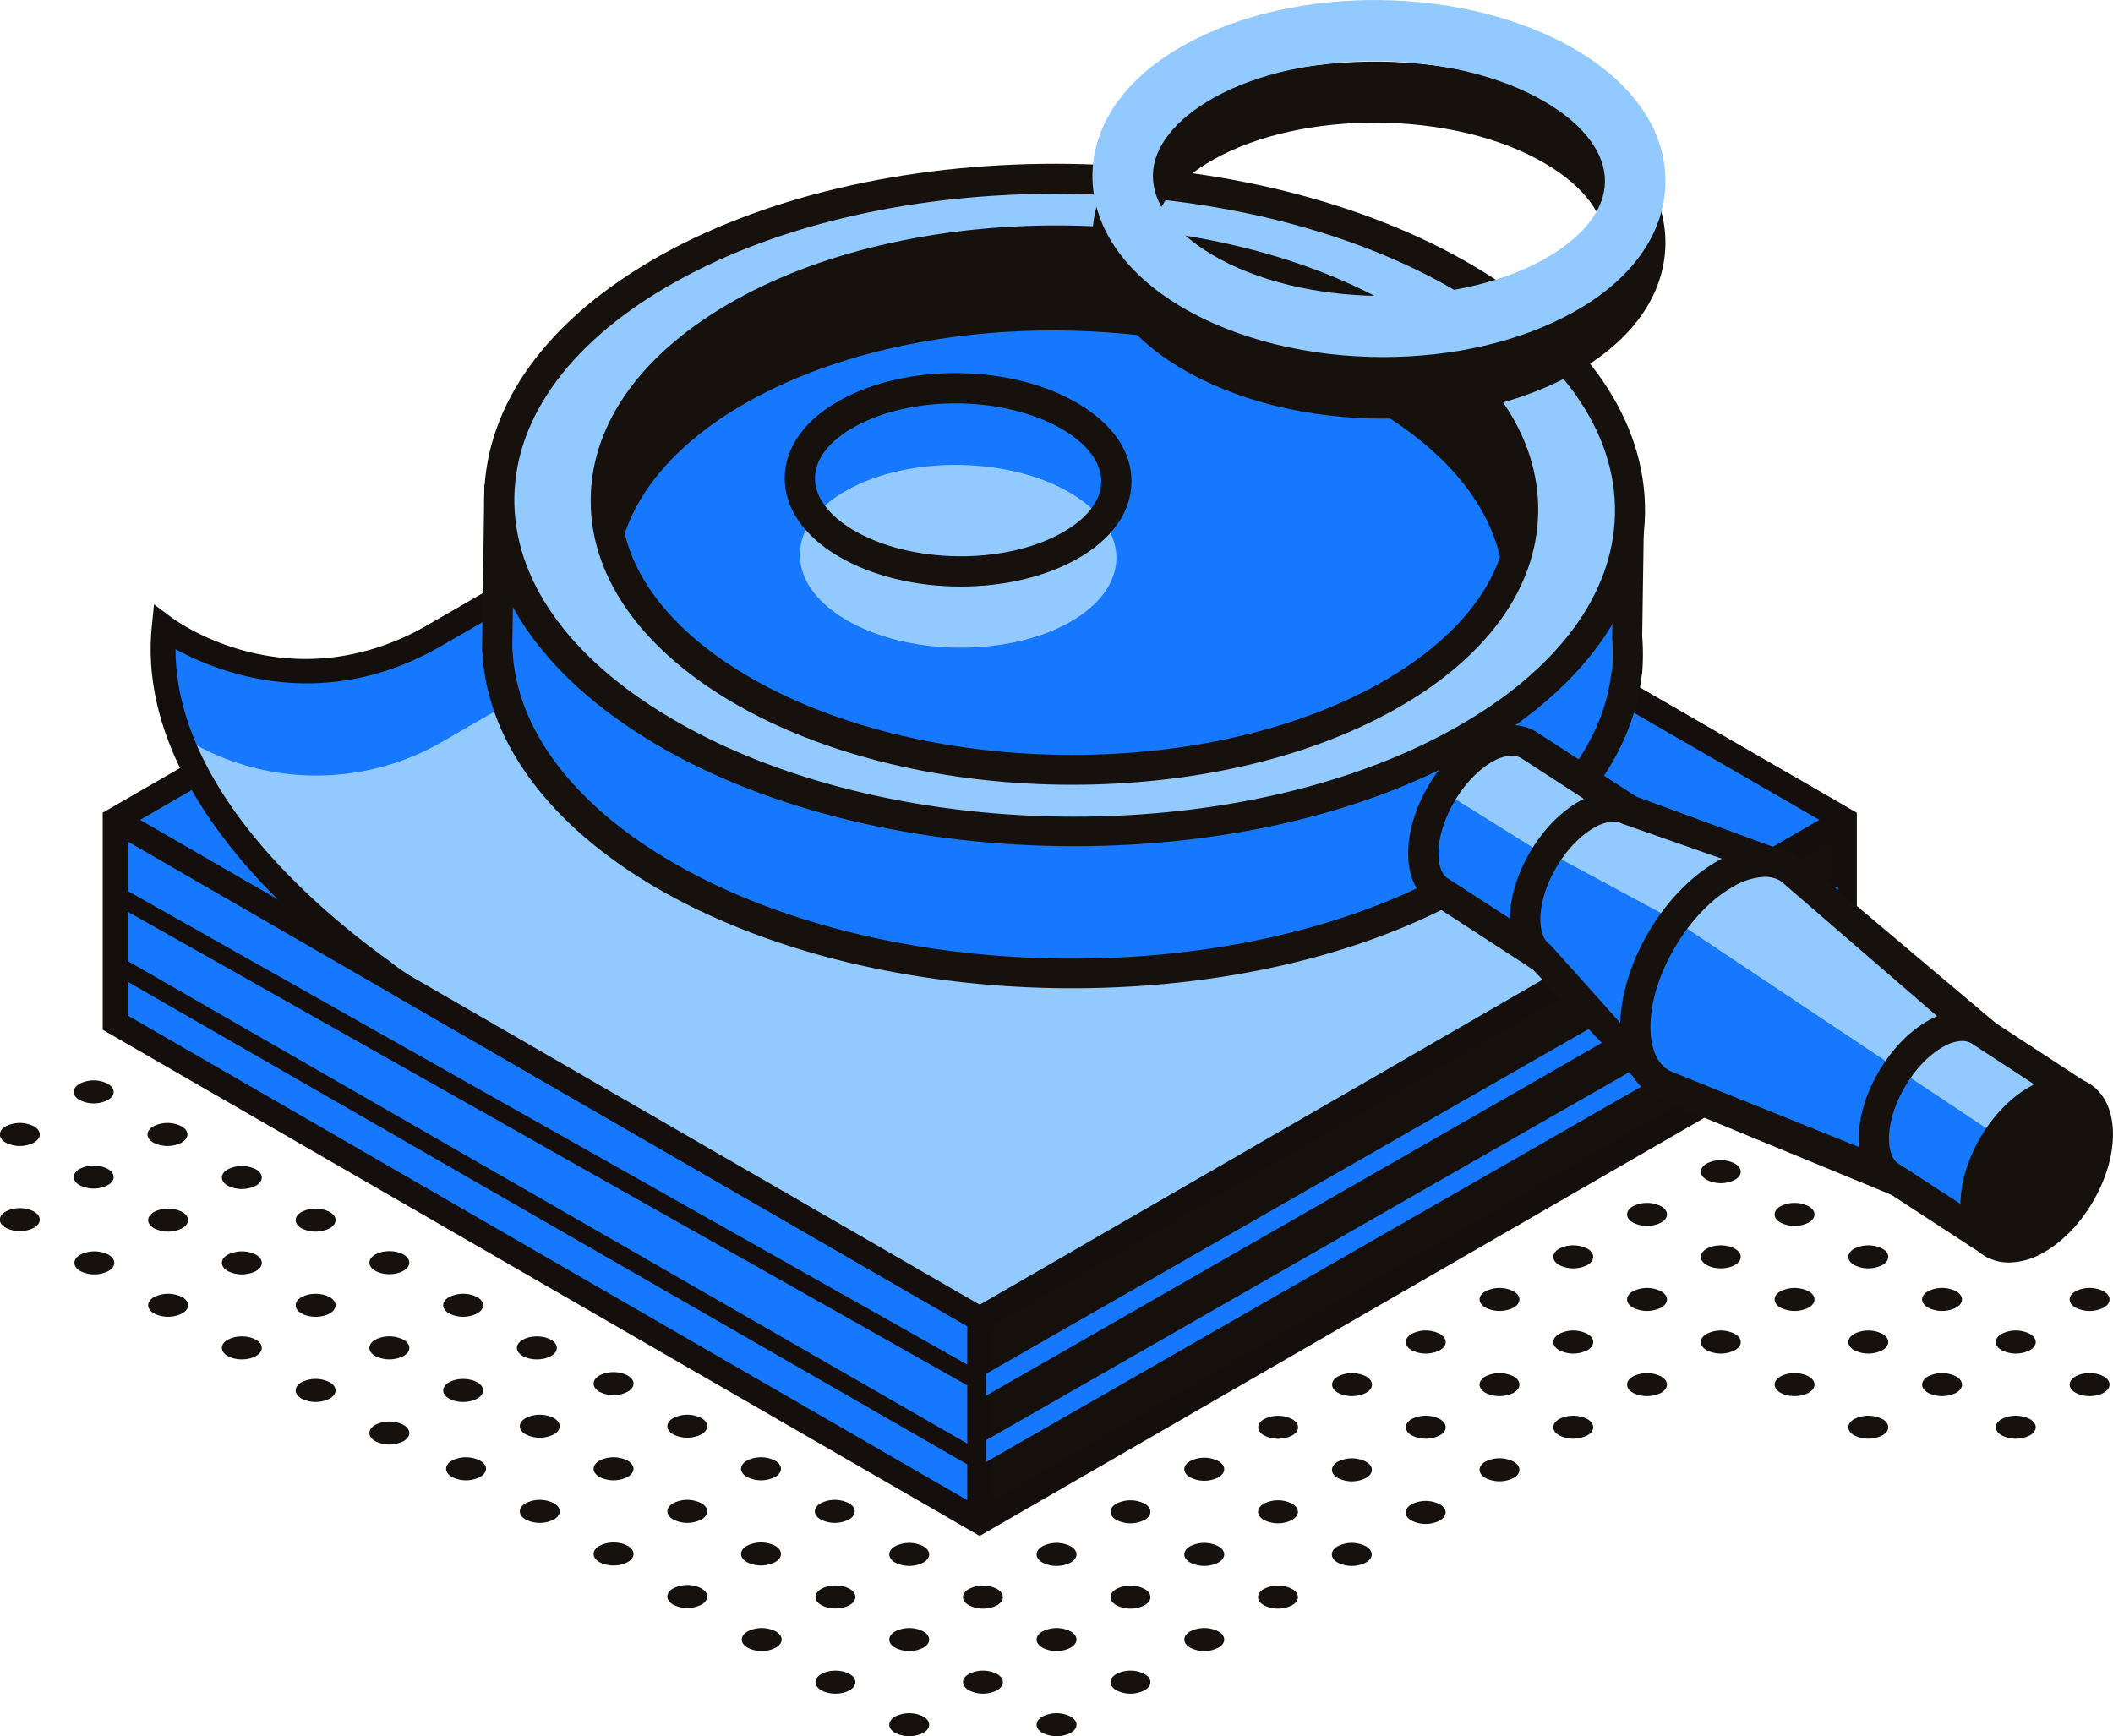 <svg xmlns="http://www.w3.org/2000/svg" viewBox="0 0 436.16 358.4">
  <defs>
    <style>
      .cls-1 {
        fill: #16110d;
      }

      .cls-2 {
        fill: #1677ff;
      }

      .cls-3 {
        fill: #15100c;
      }

      .cls-4 {
        fill: #140f0c;
      }

      .cls-5 {
        fill: #92c9ff;
      }
    </style>
  </defs>
  <g id="Layer_2" data-name="Layer 2">
    <g id="content">
      <g id="_1" data-name="1">
        <g>
          <g>
            <path class="cls-1" d="M83.29,294.12c1.6.93,1.6,2.44,0,3.37a6.5,6.5,0,0,1-5.83,0c-1.61-.93-1.61-2.44,0-3.37A6.5,6.5,0,0,1,83.29,294.12Z"/>
            <ellipse class="cls-1" cx="95.6" cy="287.02" rx="4.12" ry="2.38"/>
            <ellipse class="cls-1" cx="110.82" cy="278.23" rx="4.12" ry="2.38"/>
            <path class="cls-1" d="M68.06,285.33c1.61.93,1.61,2.44,0,3.37a6.42,6.42,0,0,1-5.82,0c-1.61-.93-1.61-2.44,0-3.37A6.48,6.48,0,0,1,68.06,285.33Z"/>
            <path class="cls-1" d="M83.29,276.54c1.6.93,1.6,2.44,0,3.37a6.5,6.5,0,0,1-5.83,0c-1.61-.93-1.61-2.44,0-3.37A6.5,6.5,0,0,1,83.29,276.54Z"/>
            <path class="cls-1" d="M98.51,267.75c1.61.93,1.61,2.44,0,3.37a6.48,6.48,0,0,1-5.82,0c-1.61-.93-1.61-2.44,0-3.37A6.48,6.48,0,0,1,98.51,267.75Z"/>
            <ellipse class="cls-1" cx="49.92" cy="278.23" rx="4.12" ry="2.38"/>
            <ellipse class="cls-1" cx="65.15" cy="269.44" rx="4.12" ry="2.38"/>
            <ellipse class="cls-1" cx="80.37" cy="260.64" rx="4.12" ry="2.38"/>
            <path class="cls-1" d="M37.61,267.75c1.61.93,1.61,2.44,0,3.37a6.48,6.48,0,0,1-5.82,0c-1.61-.93-1.61-2.44,0-3.37A6.48,6.48,0,0,1,37.61,267.75Z"/>
            <path class="cls-1" d="M52.84,259c1.6.93,1.6,2.44,0,3.37a6.5,6.5,0,0,1-5.83,0c-1.61-.93-1.61-2.44,0-3.37A6.5,6.5,0,0,1,52.84,259Z"/>
            <path class="cls-1" d="M68.06,250.17c1.61.93,1.61,2.44,0,3.37a6.48,6.48,0,0,1-5.82,0c-1.61-.93-1.61-2.44,0-3.37A6.48,6.48,0,0,1,68.06,250.17Z"/>
            <path class="cls-1" d="M22.39,259c1.6.93,1.6,2.44,0,3.37a6.5,6.5,0,0,1-5.83,0c-1.6-.93-1.6-2.44,0-3.37A6.5,6.5,0,0,1,22.39,259Z"/>
            <path class="cls-1" d="M37.61,250.17c1.61.93,1.61,2.44,0,3.37a6.48,6.48,0,0,1-5.82,0c-1.61-.93-1.61-2.44,0-3.37A6.48,6.48,0,0,1,37.61,250.17Z"/>
            <path class="cls-1" d="M52.84,241.38c1.6.93,1.6,2.44,0,3.37a6.5,6.5,0,0,1-5.83,0c-1.61-.93-1.61-2.44,0-3.37A6.5,6.5,0,0,1,52.84,241.38Z"/>
            <path class="cls-1" d="M7,250.08c1.61.93,1.61,2.44,0,3.36a6.42,6.42,0,0,1-5.82,0c-1.61-.92-1.61-2.43,0-3.36A6.42,6.42,0,0,1,7,250.08Z"/>
            <path class="cls-1" d="M22.25,241.29c1.61.93,1.61,2.43,0,3.36a6.42,6.42,0,0,1-5.82,0c-1.61-.93-1.61-2.43,0-3.36A6.42,6.42,0,0,1,22.25,241.29Z"/>
            <path class="cls-1" d="M37.48,232.5c1.61.93,1.61,2.43,0,3.36a6.42,6.42,0,0,1-5.82,0c-1.61-.93-1.61-2.43,0-3.36A6.42,6.42,0,0,1,37.48,232.5Z"/>
            <path class="cls-1" d="M7,232.5c1.61.93,1.61,2.43,0,3.36a6.42,6.42,0,0,1-5.82,0c-1.61-.93-1.61-2.43,0-3.36A6.42,6.42,0,0,1,7,232.5Z"/>
            <path class="cls-1" d="M22.25,223.71c1.61.93,1.61,2.43,0,3.36a6.42,6.42,0,0,1-5.82,0c-1.61-.93-1.61-2.43,0-3.36A6.42,6.42,0,0,1,22.25,223.71Z"/>
            <path class="cls-1" d="M221,354.34c1.61.93,1.61,2.44,0,3.36a6.42,6.42,0,0,1-5.82,0c-1.61-.92-1.61-2.43,0-3.36A6.42,6.42,0,0,1,221,354.34Z"/>
            <path class="cls-1" d="M236.26,345.55c1.61.93,1.61,2.43,0,3.36a6.42,6.42,0,0,1-5.82,0c-1.61-.93-1.61-2.43,0-3.36A6.42,6.42,0,0,1,236.26,345.55Z"/>
            <path class="cls-1" d="M251.49,336.76c1.61.93,1.61,2.43,0,3.36a6.42,6.42,0,0,1-5.82,0c-1.61-.93-1.61-2.43,0-3.36A6.42,6.42,0,0,1,251.49,336.76Z"/>
            <path class="cls-1" d="M266.71,328c1.61.93,1.61,2.43,0,3.36a6.42,6.42,0,0,1-5.82,0c-1.61-.93-1.61-2.43,0-3.36A6.42,6.42,0,0,1,266.71,328Z"/>
            <path class="cls-1" d="M281.94,319.18c1.61.93,1.61,2.43,0,3.36a6.42,6.42,0,0,1-5.82,0c-1.61-.93-1.61-2.43,0-3.36A6.42,6.42,0,0,1,281.94,319.18Z"/>
            <path class="cls-1" d="M190.59,354.34c1.61.93,1.61,2.44,0,3.36a6.42,6.42,0,0,1-5.82,0c-1.61-.92-1.61-2.43,0-3.36A6.42,6.42,0,0,1,190.59,354.34Z"/>
            <path class="cls-1" d="M205.81,345.55c1.61.93,1.61,2.43,0,3.36a6.42,6.42,0,0,1-5.82,0c-1.61-.93-1.61-2.43,0-3.36A6.42,6.42,0,0,1,205.81,345.55Z"/>
            <path class="cls-1" d="M221,336.76c1.61.93,1.61,2.43,0,3.36a6.42,6.42,0,0,1-5.82,0c-1.61-.93-1.61-2.43,0-3.36A6.42,6.42,0,0,1,221,336.76Z"/>
            <path class="cls-1" d="M236.26,328c1.61.93,1.61,2.43,0,3.36a6.42,6.42,0,0,1-5.82,0c-1.61-.93-1.61-2.43,0-3.36A6.42,6.42,0,0,1,236.26,328Z"/>
            <path class="cls-1" d="M251.49,319.18c1.61.93,1.61,2.43,0,3.36a6.42,6.42,0,0,1-5.82,0c-1.61-.93-1.61-2.43,0-3.36A6.42,6.42,0,0,1,251.49,319.18Z"/>
            <path class="cls-1" d="M266.71,310.39c1.61.93,1.61,2.43,0,3.36a6.42,6.42,0,0,1-5.82,0c-1.61-.93-1.61-2.43,0-3.36A6.42,6.42,0,0,1,266.71,310.39Z"/>
            <ellipse class="cls-1" cx="172.45" cy="347.23" rx="4.12" ry="2.38"/>
            <path class="cls-1" d="M190.59,336.76c1.61.93,1.61,2.44,0,3.36a6.42,6.42,0,0,1-5.82,0c-1.61-.92-1.61-2.43,0-3.36A6.42,6.42,0,0,1,190.59,336.76Z"/>
            <path class="cls-1" d="M205.81,328c1.61.93,1.61,2.43,0,3.36a6.42,6.42,0,0,1-5.82,0c-1.61-.93-1.61-2.43,0-3.36A6.42,6.42,0,0,1,205.81,328Z"/>
            <path class="cls-1" d="M221,319.18c1.61.93,1.61,2.43,0,3.36a6.42,6.42,0,0,1-5.82,0c-1.61-.93-1.61-2.43,0-3.36A6.42,6.42,0,0,1,221,319.18Z"/>
            <path class="cls-1" d="M236.26,310.39c1.61.93,1.61,2.43,0,3.36a6.42,6.42,0,0,1-5.82,0c-1.61-.93-1.61-2.43,0-3.36A6.42,6.42,0,0,1,236.26,310.39Z"/>
            <path class="cls-1" d="M251.49,301.6c1.61.93,1.61,2.43,0,3.36a6.42,6.42,0,0,1-5.82,0c-1.61-.93-1.61-2.43,0-3.36A6.42,6.42,0,0,1,251.49,301.6Z"/>
            <path class="cls-1" d="M160.14,336.76c1.61.93,1.61,2.44,0,3.36a6.42,6.42,0,0,1-5.82,0c-1.61-.92-1.61-2.43,0-3.36A6.42,6.42,0,0,1,160.14,336.76Z"/>
            <ellipse class="cls-1" cx="172.45" cy="329.65" rx="4.12" ry="2.38"/>
            <path class="cls-1" d="M190.59,319.18c1.61.93,1.61,2.43,0,3.36a6.42,6.42,0,0,1-5.82,0c-1.61-.93-1.61-2.43,0-3.36A6.42,6.42,0,0,1,190.59,319.18Z"/>
            <path class="cls-1" d="M205.81,310.39c1.61.93,1.61,2.43,0,3.36a6.42,6.42,0,0,1-5.82,0C198.38,312.82,204.21,309.46,205.81,310.39Z"/>
            <path class="cls-1" d="M215.22,301.6a6.42,6.42,0,0,1,5.82,0c1.61.93,1.61,2.43,0,3.36a6.42,6.42,0,0,1-5.82,0c-1.61-.93-1.61-2.43,0-3.36Z"/>
            <path class="cls-1" d="M230.44,292.81a6.42,6.42,0,0,1,5.82,0c1.61.93,1.61,2.43,0,3.36a6.42,6.42,0,0,1-5.82,0c-1.61-.93-1.61-2.43,0-3.36Z"/>
            <path class="cls-1" d="M144.78,327.88c1.61.93,1.61,2.43,0,3.36a6.42,6.42,0,0,1-5.82,0c-1.61-.93-1.61-2.43,0-3.36A6.42,6.42,0,0,1,144.78,327.88Z"/>
            <path class="cls-1" d="M160,319.09c1.61.93,1.61,2.43,0,3.36a6.44,6.44,0,0,1-5.83,0c-1.6-.93-1.6-2.43,0-3.36A6.44,6.44,0,0,1,160,319.09Z"/>
            <path class="cls-1" d="M175.23,310.3c1.61.93,1.61,2.43,0,3.36a6.42,6.42,0,0,1-5.82,0c-1.61-.93-1.61-2.43,0-3.36A6.42,6.42,0,0,1,175.23,310.3Z"/>
            <ellipse class="cls-1" cx="126.65" cy="320.77" rx="4.12" ry="2.38"/>
            <path class="cls-1" d="M144.78,310.3c1.61.93,1.61,2.43,0,3.36a6.42,6.42,0,0,1-5.82,0c-1.61-.93-1.61-2.43,0-3.36A6.42,6.42,0,0,1,144.78,310.3Z"/>
            <path class="cls-1" d="M160,301.51c1.61.93,1.61,2.43,0,3.36a6.44,6.44,0,0,1-5.83,0c-1.6-.93-1.6-2.43,0-3.36A6.44,6.44,0,0,1,160,301.51Z"/>
            <path class="cls-1" d="M114.33,310.3c1.61.93,1.61,2.43,0,3.36a6.42,6.42,0,0,1-5.82,0c-1.61-.93-1.61-2.43,0-3.36A6.42,6.42,0,0,1,114.33,310.3Z"/>
            <path class="cls-1" d="M129.56,301.51c1.61.93,1.61,2.43,0,3.36a6.44,6.44,0,0,1-5.83,0c-1.6-.93-1.6-2.43,0-3.36A6.44,6.44,0,0,1,129.56,301.51Z"/>
            <path class="cls-1" d="M144.78,292.72c1.61.93,1.61,2.43,0,3.36a6.42,6.42,0,0,1-5.82,0c-1.61-.93-1.61-2.43,0-3.36A6.42,6.42,0,0,1,144.78,292.72Z"/>
            <path class="cls-1" d="M99.11,301.51c1.61.93,1.61,2.43,0,3.36a6.44,6.44,0,0,1-5.83,0c-1.6-.93-1.6-2.43,0-3.36A6.44,6.44,0,0,1,99.11,301.51Z"/>
            <path class="cls-1" d="M114.33,292.72c1.61.93,1.61,2.43,0,3.36a6.42,6.42,0,0,1-5.82,0c-1.61-.93-1.61-2.43,0-3.36A6.42,6.42,0,0,1,114.33,292.72Z"/>
            <path class="cls-1" d="M129.56,283.93c1.61.93,1.61,2.43,0,3.36a6.44,6.44,0,0,1-5.83,0c-1.6-.93-1.6-2.43,0-3.36A6.44,6.44,0,0,1,129.56,283.93Z"/>
            <path class="cls-1" d="M419,292.92c1.61.93,1.61,2.44,0,3.37a6.48,6.48,0,0,1-5.82,0c-1.61-.93-1.61-2.44,0-3.37A6.48,6.48,0,0,1,419,292.92Z"/>
            <ellipse class="cls-1" cx="431.33" cy="285.81" rx="4.12" ry="2.38"/>
            <path class="cls-1" d="M388.56,292.92c1.61.93,1.61,2.44,0,3.37a6.48,6.48,0,0,1-5.82,0c-1.61-.93-1.61-2.44,0-3.37A6.48,6.48,0,0,1,388.56,292.92Z"/>
            <path class="cls-1" d="M403.79,284.13c1.6.93,1.6,2.44,0,3.37a6.5,6.5,0,0,1-5.83,0c-1.6-.93-1.6-2.44,0-3.37A6.5,6.5,0,0,1,403.79,284.13Z"/>
            <path class="cls-1" d="M419,275.34c1.61.93,1.61,2.44,0,3.37a6.48,6.48,0,0,1-5.82,0c-1.61-.93-1.61-2.44,0-3.37A6.42,6.42,0,0,1,419,275.34Z"/>
            <path class="cls-1" d="M434.24,266.55c1.61.93,1.61,2.44,0,3.37a6.5,6.5,0,0,1-5.83,0c-1.6-.93-1.6-2.44,0-3.37A6.44,6.44,0,0,1,434.24,266.55Z"/>
            <ellipse class="cls-1" cx="370.43" cy="285.81" rx="4.12" ry="2.38"/>
            <path class="cls-1" d="M388.56,275.34c1.61.93,1.61,2.44,0,3.37a6.48,6.48,0,0,1-5.82,0c-1.61-.93-1.61-2.44,0-3.37A6.42,6.42,0,0,1,388.56,275.34Z"/>
            <path class="cls-1" d="M403.79,266.55c1.6.93,1.6,2.44,0,3.37a6.5,6.5,0,0,1-5.83,0c-1.6-.93-1.6-2.44,0-3.37A6.44,6.44,0,0,1,403.79,266.55Z"/>
            <path class="cls-1" d="M291.37,310.52a6.42,6.42,0,0,1,5.82,0c1.61.93,1.62,2.43,0,3.36a6.45,6.45,0,0,1-5.82,0C289.77,313,289.76,311.45,291.37,310.52Z"/>
            <path class="cls-1" d="M312.44,305.08a6.5,6.5,0,0,1-5.83,0c-1.6-.93-1.6-2.44,0-3.37a6.5,6.5,0,0,1,5.83,0c1.6.93,1.6,2.44,0,3.37S314,304.15,312.44,305.08Z"/>
            <path class="cls-1" d="M327.66,292.92c1.61.93,1.61,2.44,0,3.37a6.48,6.48,0,0,1-5.82,0c-1.61-.93-1.61-2.44,0-3.37A6.48,6.48,0,0,1,327.66,292.92Z"/>
            <path class="cls-1" d="M342.89,284.13c1.6.93,1.6,2.44,0,3.37a6.5,6.5,0,0,1-5.83,0c-1.6-.93-1.6-2.44,0-3.37A6.5,6.5,0,0,1,342.89,284.13Z"/>
            <path class="cls-1" d="M358.11,275.34c1.61.93,1.61,2.44,0,3.37a6.48,6.48,0,0,1-5.82,0c-1.61-.93-1.61-2.44,0-3.37A6.42,6.42,0,0,1,358.11,275.34Z"/>
            <path class="cls-1" d="M373.34,266.55c1.6.93,1.6,2.44,0,3.37a6.5,6.5,0,0,1-5.83,0c-1.6-.93-1.6-2.44,0-3.37A6.5,6.5,0,0,1,373.34,266.55Z"/>
            <path class="cls-1" d="M388.56,257.76c1.61.93,1.61,2.44,0,3.37a6.48,6.48,0,0,1-5.82,0c-1.61-.93-1.61-2.44,0-3.37A6.42,6.42,0,0,1,388.56,257.76Z"/>
            <path class="cls-1" d="M276.14,301.73a6.44,6.44,0,0,1,5.83,0c1.61.93,1.61,2.43,0,3.36a6.47,6.47,0,0,1-5.83,0C274.54,304.16,274.54,302.66,276.14,301.73Z"/>
            <path class="cls-1" d="M297.21,292.92c1.61.93,1.61,2.44,0,3.37a6.48,6.48,0,0,1-5.82,0c-1.61-.93-1.61-2.44,0-3.37A6.48,6.48,0,0,1,297.21,292.92Z"/>
            <path class="cls-1" d="M312.44,284.13c1.6.93,1.6,2.44,0,3.37a6.5,6.5,0,0,1-5.83,0c-1.6-.93-1.6-2.44,0-3.37A6.5,6.5,0,0,1,312.44,284.13Z"/>
            <path class="cls-1" d="M327.66,275.34c1.61.93,1.61,2.44,0,3.37a6.48,6.48,0,0,1-5.82,0c-1.61-.93-1.61-2.44,0-3.37A6.42,6.42,0,0,1,327.66,275.34Z"/>
            <path class="cls-1" d="M342.89,266.55c1.6.93,1.6,2.44,0,3.37a6.5,6.5,0,0,1-5.83,0c-1.6-.93-1.6-2.44,0-3.37A6.5,6.5,0,0,1,342.89,266.55Z"/>
            <ellipse class="cls-1" cx="355.2" cy="259.44" rx="4.12" ry="2.38"/>
            <path class="cls-1" d="M373.34,249c1.6.93,1.6,2.44,0,3.36a6.44,6.44,0,0,1-5.83,0c-1.6-.92-1.6-2.43,0-3.36A6.44,6.44,0,0,1,373.34,249Z"/>
            <path class="cls-1" d="M260.92,292.94a6.42,6.42,0,0,1,5.82,0c1.61.93,1.62,2.43,0,3.36a6.45,6.45,0,0,1-5.82,0C259.32,295.37,259.31,293.87,260.92,292.94Z"/>
            <path class="cls-1" d="M282,284.13c1.6.93,1.6,2.44,0,3.37a6.5,6.5,0,0,1-5.83,0c-1.6-.93-1.6-2.44,0-3.37A6.5,6.5,0,0,1,282,284.13Z"/>
            <path class="cls-1" d="M297.21,275.34c1.61.93,1.61,2.44,0,3.37a6.48,6.48,0,0,1-5.82,0c-1.61-.93-1.61-2.44,0-3.37A6.42,6.42,0,0,1,297.21,275.34Z"/>
            <path class="cls-1" d="M312.44,266.55c1.6.93,1.6,2.44,0,3.37a6.5,6.5,0,0,1-5.83,0c-1.6-.93-1.6-2.44,0-3.37A6.5,6.5,0,0,1,312.44,266.55Z"/>
            <path class="cls-1" d="M327.66,257.76c1.61.93,1.61,2.44,0,3.37a6.48,6.48,0,0,1-5.82,0c-1.61-.93-1.61-2.44,0-3.37A6.42,6.42,0,0,1,327.66,257.76Z"/>
            <path class="cls-1" d="M342.89,249c1.6.93,1.6,2.44,0,3.36a6.44,6.44,0,0,1-5.83,0c-1.6-.92-1.6-2.43,0-3.36A6.44,6.44,0,0,1,342.89,249Z"/>
            <path class="cls-1" d="M358.11,240.18c1.61.93,1.61,2.44,0,3.36a6.42,6.42,0,0,1-5.82,0c-1.61-.92-1.61-2.43,0-3.36A6.42,6.42,0,0,1,358.11,240.18Z"/>
            <path class="cls-1" d="M245.69,284.14a6.44,6.44,0,0,1,5.83,0c1.61.93,1.61,2.43,0,3.36a6.45,6.45,0,0,1-5.82,0c-1.62-.93-1.62-2.43,0-3.37S244.09,285.08,245.69,284.14Z"/>
            <path class="cls-1" d="M266.76,275.34c1.61.93,1.61,2.44,0,3.37a6.48,6.48,0,0,1-5.82,0C259.33,277.78,265.15,274.42,266.76,275.34Z"/>
            <path class="cls-1" d="M282,266.55c1.61.93,1.61,2.44,0,3.37a6.5,6.5,0,0,1-5.83,0C274.56,269,280.38,265.63,282,266.55Z"/>
            <path class="cls-1" d="M297.21,257.76c1.61.93,1.61,2.44,0,3.37a6.48,6.48,0,0,1-5.82,0C289.78,260.2,295.6,256.83,297.21,257.76Z"/>
            <path class="cls-1" d="M312.44,249c1.6.93,1.6,2.44,0,3.36a6.44,6.44,0,0,1-5.83,0C305,251.41,310.83,248,312.44,249Z"/>
            <path class="cls-1" d="M321.84,240.18a6.42,6.42,0,0,1,5.82,0c1.61.93,1.61,2.44,0,3.36a6.42,6.42,0,0,1-5.82,0c-1.61-.92-1.61-2.43,0-3.36Z"/>
            <path class="cls-1" d="M337.06,231.39a6.44,6.44,0,0,1,5.83,0c1.6.93,1.6,2.44,0,3.36a6.44,6.44,0,0,1-5.83,0c-1.6-.92-1.6-2.43,0-3.36Z"/>
          </g>
          <g>
            <g>
              <polygon class="cls-2" points="380.68 169.24 202.23 272.27 23.77 169.24 202.23 66.21 380.68 169.24"/>
              <polygon class="cls-2" points="23.77 169.24 23.77 211.1 202.23 314.13 202.23 272.27 23.77 169.24"/>
              <g>
                <polygon class="cls-3" points="380.68 169.24 380.68 211.1 202.23 314.13 202.23 272.27 380.68 169.24"/>
                <path class="cls-4" d="M383.25,167.76l-2.57-1.49-178.45-103-178.46,103-2.57,1.48v44.82l178.46,103,2.56,1.48,2.57-1.48L382,213.32l1.28-.74V167.76Zm-181-98.59L375.55,169.24l-80.73,46.61L202.23,269.3,28.91,169.24ZM26.34,209.61V173.69L199.66,273.75v35.93Zm351.78,0L204.79,309.68V273.75L378.12,173.69Z"/>
              </g>
              <g>
                <path class="cls-2" d="M202.23,66.21,89.79,131.13h0c-30.45,17.57-55.91-1.6-55.91-1.6-3.28,32.83,30.81,60.8,45.07,71a41.28,41.28,0,0,0,5.18,3.58l118.1,68.18,178.45-103Z"/>
                <path class="cls-5" d="M85.08,204.09l118.1,68.18,160.41-92.61L204.46,87.79,92,152.7h0a52,52,0,0,1-53.71-.16c8.74,22.42,30.81,40.27,41.59,48A41.28,41.28,0,0,0,85.08,204.09Z"/>
                <path class="cls-4" d="M202.22,275.23,82.85,206.31a43,43,0,0,1-5.51-3.8c-14.89-10.62-49.42-39.2-46-73.24l.45-4.52,3.64,2.72c1,.74,24.53,17.91,53.08,1.44L202.23,63.25l178.33,103a3.51,3.51,0,0,1,0,6.08ZM36.23,134c0,29.55,30.58,54.7,44.2,64.42a39,39,0,0,0,5,3.45l116.8,67.45L375.55,169.24,202.23,69.17,91.07,133.35C66.54,147.52,44.81,138.7,36.23,134Z"/>
              </g>
              <path class="cls-4" d="M220.88,105.78a24.9,24.9,0,0,1-12.23-3c-3.76-2.17-5.83-5.21-5.82-8.56s2.06-6.38,5.82-8.54l40.23-23.23c8.88-5.13,22.79-5.12,31.64,0,4.71,2.72,7.31,6.49,7.31,10.62s-2.6,7.9-7.31,10.61L254.83,98.56l-2.56-4.45L278,79.28c3.05-1.76,4.74-4,4.74-6.17S281,68.7,278,66.94c-7.18-4.14-19.32-4.15-26.51,0L211.21,90.17c-2.06,1.19-3.25,2.68-3.25,4.09s1.19,2.91,3.25,4.11c5.25,3,14.11,3,19.34,0l36.06-20.81L269.17,82l-36.05,20.81A24.81,24.81,0,0,1,220.88,105.78Z"/>
              <polygon class="cls-4" points="200.96 286.7 22.51 186.02 25.04 183.17 203.49 283.85 200.96 286.7"/>
              <polygon class="cls-4" points="200.95 303.02 22.49 200.44 25.05 197.62 203.5 300.19 200.95 303.02"/>
              <polygon class="cls-2" points="203.5 288.12 203.49 283.61 379.42 182.94 379.23 187.44 203.5 288.12"/>
              <polygon class="cls-2" points="203.5 301.81 203.49 297.31 379.42 196.64 379.23 201.13 203.5 301.81"/>
            </g>
            <g>
              <g>
                <path class="cls-2" d="M335.86,131.47l.37-24.93-10.93-.16c-.09-.12-.2-.23-.3-.35l-9.12,26.11-3.72-.06-9.35,12.61-40.9,16.18-57,5.45-41.48-6.88-38.29-32.35a32.56,32.56,0,0,1,.75-3.18l-11.29-21.06c-.13.16-.28.31-.41.47l-11.11-.16-.41,28.22c0,.34,0,.69,0,1v1.29l.16,2.1c1.36,15.94,12.44,31.76,33.33,44.23,45.19,27,119.08,28.05,165,2.4,21.25-11.86,32.78-27.35,34.6-43.25h0l.15-.51A44.58,44.58,0,0,0,335.86,131.47Z"/>
                <path class="cls-1" d="M221.31,204c-31.45,0-63.05-7.15-86.8-21.32-21-12.52-33.34-29.08-34.84-46.65L99.51,134l.47-34,12.75.19,2-2.38,2.58,3.57,11.88,22.18-.34,1.21c-.11.38-.21.77-.31,1.15l36.21,30.59L205,163.17l56.17-5.37,39.67-15.68,9.77-13.18,3.06.05,10.22-29.23,2.9,3.53,12.6.18-.41,27.9a46.76,46.76,0,0,1,0,7.45l-.11.67c-2.07,17.56-14.92,33.76-36.23,45.66C280.06,197.76,250.75,204,221.31,204ZM106.14,106.32l-.4,27.43.15,1.8c1.32,15.49,12.62,30.34,31.82,41.8,44.26,26.42,116.9,27.48,161.91,2.35,19.53-10.89,31.25-25.41,33-40.88l.16-.68a40.77,40.77,0,0,0,0-6.41l0-.3.33-21.81-6-.09-9,25.76-4.36-.06-8.93,12L262.21,164l-57.43,5.49-42.73-7.08-40.32-34.07.32-1.77c.13-.75.3-1.5.49-2.25L113,106.42Z"/>
              </g>
              <g>
                <path class="cls-1" d="M111.87,106.27c4.39,6.08,9.42,13,13.68,18.88,2.76-11.51,11.88-22.55,27.37-31.19C190.21,73.14,250.17,74,286.84,95.9c15.08,9,23.85,20.15,26.39,31.61L326,107.29a62.36,62.36,0,0,0-4-4.77c2.78,1.23,4.7,2.12,5.45,2.51l0,0c-3.71-3.66-33.31-46.3-33.31-46.3L226.58,41.9l-62.94,8.18L122.49,83.32l-2.9,13.06L115,97.93C111.28,101.22,114.49,102.72,111.87,106.27Z"/>
                <path class="cls-1" d="M311.82,135.59l-1.64-7.4c-2.45-11.1-11.07-21.33-24.94-29.61-35.76-21.34-94.44-22.19-130.79-1.9-14.25,7.95-23.19,18-25.87,29.19L127,132.45,123,127c-4.26-5.87-9.29-12.8-13.68-18.88L108,106.25l1.35-1.83a2.55,2.55,0,0,0,.56-2,7.8,7.8,0,0,1,3-6.78L114,95l2.9-1,2.76-12.41L162.37,47.1l64.39-8.37L296,56l.67,1c11.37,16.4,30.38,43.34,32.93,45.85l1.91,1.89-1.77,2.44,0,0ZM217.7,75.85c25.63,0,51.39,5.82,70.74,17.38,12.67,7.56,21.44,16.78,25.72,27l8-12.7c-.79-1-1.62-1.92-2.5-2.86L309.23,93.43l8.21,3.66c-8.69-11.93-21.62-30.49-25.21-35.65L226.4,45.07l-61.49,8-39.61,32-3.06,13.72-5.59,1.89c-.52.52-.52.76-.5,1.61a9.1,9.1,0,0,1-.59,3.77l8.94,12.35c4.42-10.44,13.61-19.74,26.91-27.16C169.82,81,193.71,75.85,217.7,75.85Z"/>
              </g>
              <path class="cls-2" d="M318.48,197.74l17.74-30.54L315.7,153.87l-.35-.23h0c-2.23-1.27-5.32-1.11-8.75.8-7,3.89-12.7,13.5-12.81,21.47-.05,3.52,1,6.13,2.8,7.61h0a5.55,5.55,0,0,0,1.05.68Z"/>
              <path class="cls-2" d="M284.14,84.65c35.46,21.16,35,54.63-1.08,74.75s-94,19.28-129.48-1.88-35-54.63,1.09-74.75S248.69,63.49,284.14,84.65Z"/>
              <g>
                <path class="cls-5" d="M137.92,55.41c-46,25.65-46.58,68.3-1.39,95.28s119.08,28,165,2.39S348.14,84.77,303,57.8,183.87,29.76,137.92,55.41Zm148.22,88.46c-37.29,20.82-97.25,19.95-133.92-1.94s-36.16-56.5,1.13-77.32,97.24-19.94,133.91,2S323.43,123.06,286.14,143.87Z"/>
                <path class="cls-1" d="M221.74,174.68c-31.46,0-63.06-7.14-86.8-21.32-22.86-13.64-35.29-31.7-35-50.86s13.23-36.85,36.47-49.82h0c46.74-26.09,122.18-25,168.15,2.44,22.86,13.64,35.29,31.71,35,50.86s-13.23,36.85-36.47,49.83C280.49,168.42,251.18,174.68,221.74,174.68ZM217.77,40c-28.35,0-56.57,6-78.33,18.18-21.21,11.84-33,27.63-33.27,44.46s11.1,33,32,45.42c44.27,26.41,116.91,27.47,161.92,2.35,21.21-11.84,33-27.63,33.27-44.47s-11.11-33-32-45.41C278.49,46.84,248.06,40,217.77,40Zm3.59,122c-25.63,0-51.38-5.82-70.73-17.37-18.73-11.18-28.93-26-28.7-41.79s10.85-30.3,29.89-40.93c38.11-21.26,99.58-20.37,137,2,18.73,11.18,28.92,26,28.69,41.79S306.71,136,287.66,146.6C269.24,156.88,245.35,162,221.36,162ZM218.14,52.66c-22.9,0-45.7,4.86-63.27,14.68-17,9.5-26.5,22.13-26.7,35.57s8.92,26.35,25.65,36.34c35.76,21.33,94.44,22.2,130.8,1.9h0c17-9.5,26.5-22.13,26.7-35.57s-8.92-26.35-25.66-36.34C267.19,58.22,242.61,52.66,218.14,52.66Z"/>
              </g>
              <g>
                <path class="cls-5" d="M221.07,101.83c12.65,7.55,12.48,19.5-.39,26.68s-33.55,6.88-46.21-.67-12.48-19.5.39-26.68S208.41,94.28,221.07,101.83Z"/>
                <path class="cls-1" d="M198.31,121.08c-9.16,0-18.35-2.12-25.43-6.35s-11-10-10.9-16.2,4.12-11.84,11.36-15.88c13.95-7.78,35.62-7.47,49.32.72h0c7.13,4.25,11,10,10.9,16.2s-4.12,11.84-11.36,15.88C215.46,119.21,206.9,121.08,198.31,121.08Zm-1.08-37.82c-7.54,0-15.06,1.61-20.84,4.84-5.22,2.91-8.12,6.65-8.17,10.52s2.73,7.7,7.85,10.76c11.78,7,31.12,7.31,43.09.62,5.21-2.91,8.11-6.64,8.16-10.52s-2.73-7.7-7.85-10.76C213.39,85.09,205.29,83.26,197.23,83.26Z"/>
              </g>
              <polygon class="cls-5" points="297.82 163.34 317.95 175.92 333.33 165.32 311.71 152.1 297.82 163.34"/>
              <path class="cls-1" d="M319.52,202.14l-23.59-15.32a7.65,7.65,0,0,1-1.34-.9c-2.59-2.15-4-5.72-3.92-10.06.14-9.1,6.46-19.71,14.41-24.14,4.31-2.4,8.5-2.68,11.82-.78l.56.36,23,14.89ZM312,156a8.31,8.31,0,0,0-3.87,1.19c-6,3.34-11.11,12-11.21,18.79,0,2.41.55,4.25,1.67,5.17l.75.47,18.1,11.75L332,168.19l-18-11.7A3.89,3.89,0,0,0,312,156Z"/>
              <path class="cls-2" d="M336.22,167.2c-2.22-1.18-5.23-1-8.58.88-7,3.88-12.69,13.49-12.81,21.47-.06,4,1.35,6.88,3.65,8.19h0L339.7,221l27.07-42.77Z"/>
              <polygon class="cls-5" points="319.54 175.92 345.68 189.99 363.62 176.39 332.04 166.21 319.54 175.92"/>
              <path class="cls-1" d="M340.4,225.71l-24-25.61c-2.9-1.59-4.8-5.58-4.73-10.6.14-9.1,6.47-19.71,14.41-24.15,4.12-2.29,8.17-2.64,11.44-1l33.8,12.41Zm-7.28-56.13a8.45,8.45,0,0,0-3.95,1.22c-6,3.34-11.12,11.94-11.22,18.79,0,2.69.72,4.67,2.07,5.44l19,21.22,23.17-36.62L334.77,170A3.61,3.61,0,0,0,333.12,169.58Z"/>
              <path class="cls-2" d="M386.43,197.7h0a6.66,6.66,0,0,0-1.26-.68l-15.71-17.65c-3.29-2.13-8-2-13.18.91C346.11,186,337.73,200,337.56,211.64c-.08,5.58,1.75,9.57,4.77,11.62h0a8.39,8.39,0,0,0,2,1l21.5,6.52a12.21,12.21,0,0,0,1.31.66L391,243.29l17.34-30.74Z"/>
              <polygon class="cls-5" points="345.68 189.99 390.98 220.18 404.7 210.08 366.77 178.21 348.6 185.94 345.68 189.99"/>
              <path class="cls-1" d="M392.27,247.4,342.9,227.05a10.19,10.19,0,0,1-2.31-1.21c-4.06-2.74-6.24-7.8-6.15-14.24.19-12.84,9.11-27.79,20.32-34,6-3.36,12-3.65,16.39-.81l41.33,34.83ZM364.32,181a13.73,13.73,0,0,0-6.52,2c-9.13,5.09-17,18.22-17.12,28.68-.06,4.27,1.15,7.45,3.4,9a6,6,0,0,0,1.26.65l44.41,17.87,14.47-25.67-36.6-31.63A6,6,0,0,0,364.32,181Z"/>
              <path class="cls-2" d="M428.63,225.81l-19.91-13-.37-.25h0c-2.23-1.28-5.32-1.12-8.75.8-7,3.88-12.7,13.5-12.81,21.47-.07,4.37,1.58,7.32,4.22,8.47l20.46,13.36Z"/>
              <polygon class="cls-5" points="392.09 220.96 413.53 235.25 425.49 223.69 404.22 211.79 392.09 220.96"/>
              <path class="cls-1" d="M410.51,259.74,389.3,245.91c-3.5-1.48-5.71-5.63-5.63-11.14.14-9.1,6.47-19.71,14.42-24.14,4.29-2.41,8.48-2.69,11.81-.79l.56.37,22.3,14.58ZM405,214.88a8.15,8.15,0,0,0-3.86,1.19c-6,3.34-11.12,11.94-11.22,18.79,0,2.87.81,4.91,2.35,5.58l18.11,11.78,14.12-25.38L407,215.41A3.92,3.92,0,0,0,405,214.88Z"/>
              <path class="cls-1" d="M431.09,223.56c-3.33-2-7.59-1.75-12,.7-8,4.44-14.29,15-14.42,24.15-.08,5,1.72,8.87,5.06,10.87a9.54,9.54,0,0,0,5,1.33,14.53,14.53,0,0,0,7-2c7.95-4.44,14.28-15,14.42-24.15C436.23,229.41,434.43,225.55,431.09,223.56Z"/>
              <g>
                <path class="cls-1" d="M285.52,86.41c-15.06,0-30.17-3.5-41.8-10.44-11.9-7.1-18.37-16.79-18.22-27.27s6.9-20,19-26.72C267.42,9.18,303,9.69,325.55,23.15h0c11.9,7.11,18.37,16.79,18.22,27.27s-6.9,20-19,26.73C313.68,83.33,299.62,86.41,285.52,86.41Zm-1.79-61.1c-12.08,0-24.09,2.51-33.15,7.56-8,4.49-12.52,10.18-12.6,16s4.22,11.65,12.14,16.37c18.43,11,49.83,11.46,68.56,1,8.05-4.49,12.53-10.18,12.61-16s-4.22-11.65-12.14-16.37h0C309.63,28.18,296.64,25.31,283.73,25.31Z"/>
                <path class="cls-5" d="M285.52,73.7c-15.06,0-30.17-3.5-41.8-10.44-11.9-7.1-18.37-16.79-18.22-27.27s6.9-20,19-26.72C267.42-3.53,303-3,325.55,10.44h0c11.9,7.11,18.37,16.79,18.22,27.27s-6.9,20-19,26.73C313.68,70.63,299.62,73.7,285.52,73.7Zm-1.79-61.1c-12.08,0-24.09,2.51-33.15,7.56-8,4.49-12.52,10.18-12.6,16s4.22,11.65,12.14,16.37c18.43,11,49.83,11.46,68.56,1,8.05-4.49,12.53-10.18,12.61-16s-4.22-11.65-12.14-16.37h0C309.63,15.47,296.64,12.6,283.73,12.6Z"/>
              </g>
            </g>
          </g>
        </g>
      </g>
    </g>
  </g>
</svg>
